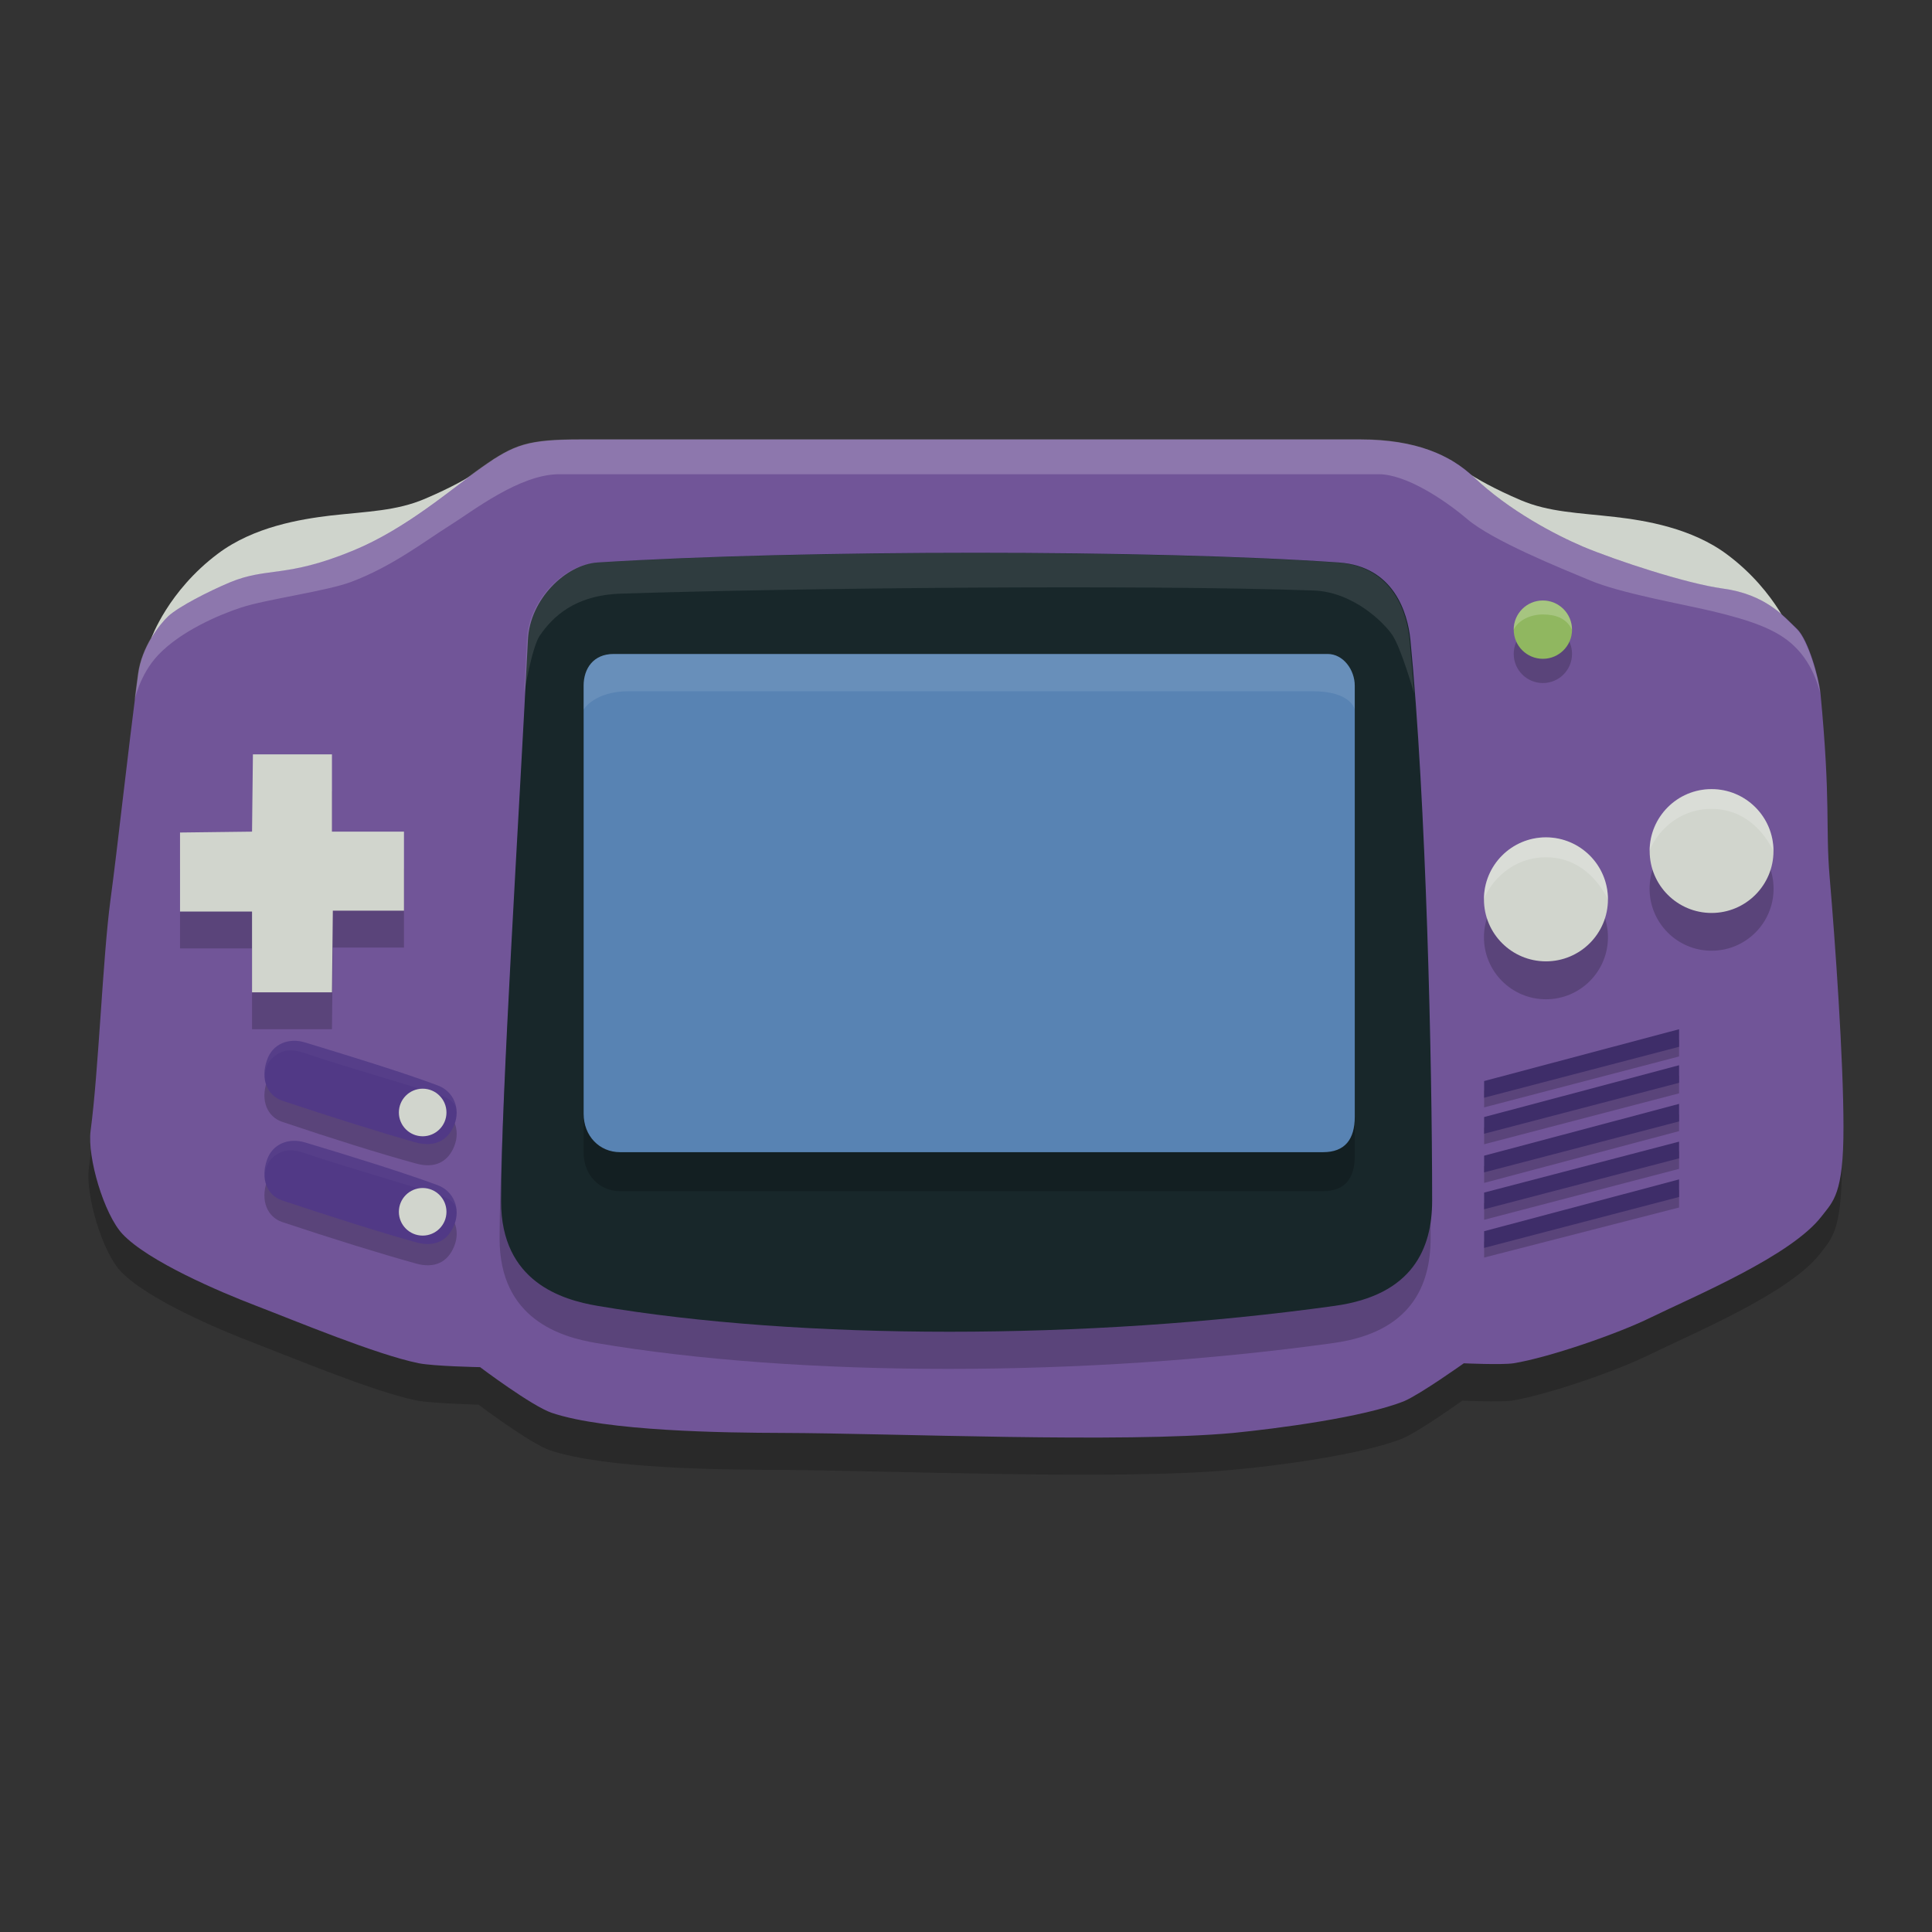 <?xml version="1.0" encoding="utf-8"?>
<svg version="1.1" xmlns="http://www.w3.org/2000/svg" x="0" y="0" width="22" height="22" viewBox="0 0 22 22" xml:space="preserve">
 <rect x="0" y="0" width="22" height="22" fill="#333333" stroke="none"/>
 <g>
  <path fill="#CFD4CC" d="M20.429,7.279c0,0-0.19-0.537-0.758-0.962c-0.405-0.305-0.94-0.391-1.278-0.43 c-0.431-0.049-0.753-0.055-1.075-0.191c-0.61-0.26-0.798-0.459-0.798-0.459v2.042H20.429"/>
  <path fill="#CFD4CC" d="M1.724,7.266c0,0,0.19-0.536,0.757-0.961c0.408-0.307,0.941-0.393,1.28-0.434 c0.431-0.048,0.753-0.053,1.075-0.19c0.612-0.26,0.799-0.459,0.799-0.459v2.043L1.724,7.266"/>
 </g>
 <g>
  <path fill="#010002" fill-opacity=".2" d="M1.555,8.098c0.039-0.307,0.243-0.565,0.339-0.655c0.121-0.108,0.458-0.284,0.702-0.385 c0.431-0.182,0.633-0.047,1.403-0.362c0.604-0.25,1.114-0.699,1.471-0.952c0.37-0.263,0.521-0.317,1.133-0.317 c2.218,0,6.992,0,8.871,0c0.636,0,1.029,0.185,1.291,0.43c0.407,0.384,0.926,0.657,1.243,0.792c0.381,0.16,1.175,0.42,1.584,0.475 c0.499,0.068,0.709,0.323,0.853,0.464c0.126,0.123,0.249,0.559,0.266,0.729c0.118,1.249,0.057,1.513,0.105,2.088 c0.063,0.762,0.157,2.087,0.158,2.851c0,0.77-0.121,0.852-0.249,1.02c-0.343,0.447-1.439,0.904-1.947,1.152 c-0.368,0.182-1.156,0.455-1.561,0.521c-0.14,0.02-0.565,0-0.565,0s-0.493,0.352-0.679,0.43c-0.458,0.186-1.453,0.316-1.947,0.359 c-1.28,0.119-3.854,0.008-5.137,0c-0.658-0.002-2-0.012-2.625-0.223c-0.229-0.078-0.815-0.52-0.815-0.52s-0.53-0.014-0.704-0.047 c-0.481-0.098-1.396-0.48-1.854-0.656c-0.404-0.154-1.222-0.502-1.517-0.816c-0.21-0.223-0.403-0.871-0.362-1.176 c0.09-0.68,0.138-1.972,0.225-2.627C1.323,10.033,1.422,9.079,1.555,8.098z"/>
  <path fill="#715598" d="M1.574,7.673c0.042-0.307,0.244-0.566,0.341-0.656c0.118-0.109,0.458-0.283,0.7-0.385 c0.432-0.18,0.634-0.045,1.403-0.362C4.622,6.022,5.133,5.572,5.49,5.32c0.37-0.261,0.521-0.315,1.131-0.315 c2.218,0,6.996,0,8.871,0c0.637,0,1.029,0.18,1.291,0.429c0.407,0.385,0.93,0.657,1.244,0.791c0.383,0.16,1.176,0.42,1.586,0.476 c0.496,0.066,0.705,0.324,0.852,0.462c0.127,0.124,0.248,0.559,0.265,0.73c0.119,1.25,0.056,1.511,0.104,2.088 c0.065,0.762,0.158,2.088,0.158,2.85c0.002,0.77-0.119,0.85-0.248,1.018c-0.343,0.449-1.438,0.906-1.947,1.154 c-0.369,0.182-1.155,0.455-1.563,0.521c-0.138,0.02-0.565,0-0.565,0s-0.492,0.35-0.677,0.43c-0.461,0.186-1.455,0.314-1.947,0.363 c-1.279,0.117-3.854,0.004-5.137,0c-0.658-0.002-2.001-0.018-2.626-0.229c-0.228-0.078-0.815-0.52-0.815-0.52 s-0.53-0.01-0.701-0.045c-0.481-0.098-1.396-0.48-1.855-0.656c-0.402-0.154-1.222-0.502-1.517-0.816 c-0.209-0.225-0.402-0.871-0.362-1.176c0.091-0.678,0.138-1.972,0.226-2.627C1.344,9.609,1.444,8.654,1.574,7.673z"/>
 </g>
 <g>
  <path fill="#010002" fill-opacity=".2" d="M6.787,6.83c2.345-0.147,6.329-0.147,8.441,0c0.635,0.043,0.787,0.576,0.816,0.874 c0.18,1.841,0.247,4.806,0.247,6.392c0,0.541-0.221,1.074-1.105,1.197c-2.823,0.393-6.083,0.393-8.399,0 c-0.399-0.068-1.098-0.271-1.098-1.188c0-1.191,0.204-4.364,0.305-6.403C6.018,7.248,6.424,6.852,6.787,6.83z"/>
  <path fill="#18272A" d="M6.805,6.405c2.343-0.147,6.324-0.147,8.44,0c0.63,0.044,0.784,0.577,0.815,0.875 c0.18,1.842,0.248,4.805,0.248,6.393c0,0.543-0.221,1.074-1.109,1.197c-2.82,0.393-6.08,0.393-8.395,0 c-0.4-0.068-1.098-0.271-1.098-1.189c0-1.188,0.204-4.363,0.306-6.4C6.035,6.824,6.442,6.427,6.805,6.405z"/>
  <path fill="#FFFFFF" fill-opacity=".1" d="M16.102,7.894c-0.016-0.215-0.034-0.42-0.052-0.613 c-0.029-0.297-0.183-0.83-0.817-0.875c-2.113-0.145-6.098-0.145-8.441,0C6.431,6.429,6.022,6.825,6,7.28 c-0.01,0.195-0.021,0.4-0.031,0.613c0,0,0.088-0.523,0.176-0.653C6.292,7.026,6.542,6.777,7.071,6.76 c2.016-0.065,5.92-0.105,7.887-0.036c0.455,0.017,0.802,0.368,0.896,0.506C15.955,7.378,16.102,7.894,16.102,7.894z"/>
 </g>
 <g>
  <path fill="#010002" fill-opacity=".2" d="M6.986,7.893c1.523,0,6.743,0,8.133,0c0.176,0,0.308,0.179,0.308,0.362 c0,1.04,0,3.97,0,4.905c0,0.26-0.112,0.404-0.361,0.404c-1.388,0-6.359,0-8.005,0c-0.233,0-0.415-0.182-0.415-0.438 c0-0.755,0-3.771,0-4.873C6.646,8.057,6.759,7.893,6.986,7.893z"/>
  <path fill="#5883B3" d="M6.986,7.447c1.523,0,6.743,0,8.133,0c0.176,0,0.308,0.179,0.308,0.362c0,1.041,0,3.971,0,4.907 c0,0.258-0.112,0.404-0.361,0.404c-1.388,0-6.359,0-8.005,0c-0.233,0-0.415-0.182-0.415-0.438c0-0.755,0-3.772,0-4.874 C6.646,7.611,6.759,7.447,6.986,7.447z"/>
  <path fill="#FFFFFF" fill-opacity=".1" d="M15.426,8.081c0-0.064,0-0.218,0-0.271c0-0.182-0.131-0.362-0.308-0.362 c-1.392,0-6.61,0-8.133,0c-0.227,0-0.34,0.164-0.34,0.362c0,0.08,0,0.172,0,0.271c0,0,0.119-0.21,0.516-0.21 c1.436,0,6.565,0,7.776,0C15.393,7.869,15.426,8.081,15.426,8.081z"/>
 </g>
 <g>
  <polygon fill="#010002" fill-opacity=".2" points="2.87 9.89 2.88 9.01 3.78 9.01 3.78 9.89 4.6 9.89 4.6 10.79 3.79 10.79 3.78 11.72 2.87 11.72 2.87 10.8 2.05 10.8 2.05 9.9"/>
  <polygon fill="#D1D5CD" points="2.87 9.47 2.88 8.59 3.78 8.59 3.78 9.47 4.6 9.47 4.6 10.37 3.79 10.37 3.78 11.3 2.87 11.3 2.87 10.38 2.05 10.38 2.05 9.48"/>
  <g opacity=".2">
   <path fill="#010002" d="M3.476,12.115c0.542,0.162,1.124,0.342,1.509,0.486c0.18,0.068,0.264,0.264,0.187,0.453 c-0.074,0.182-0.225,0.254-0.435,0.195c-0.408-0.111-0.967-0.287-1.525-0.475c-0.167-0.057-0.249-0.242-0.172-0.459 C3.104,12.127,3.292,12.061,3.476,12.115z"/>
   <path fill="#010002" d="M3.476,13.252c0.542,0.166,1.124,0.344,1.509,0.488c0.18,0.068,0.264,0.264,0.187,0.451 c-0.074,0.184-0.225,0.256-0.435,0.197c-0.408-0.113-0.967-0.287-1.525-0.473c-0.167-0.057-0.249-0.244-0.172-0.463 C3.104,13.268,3.292,13.197,3.476,13.252z"/>
  </g>
  <g>
   <path fill="#513986" d="M3.476,11.871c0.542,0.165,1.124,0.344,1.509,0.489c0.18,0.066,0.263,0.264,0.187,0.451 c-0.074,0.18-0.224,0.254-0.435,0.199c-0.408-0.115-0.967-0.291-1.525-0.477c-0.167-0.059-0.249-0.242-0.172-0.461 C3.104,11.883,3.292,11.814,3.476,11.871z"/>
   <path fill="#513986" d="M3.476,13.01c0.542,0.162,1.124,0.344,1.509,0.486c0.18,0.068,0.263,0.266,0.187,0.453 c-0.074,0.182-0.225,0.256-0.435,0.197c-0.408-0.113-0.967-0.291-1.525-0.477c-0.167-0.055-0.249-0.242-0.172-0.461 C3.104,13.023,3.292,12.953,3.476,13.01z"/>
  </g>
  <path fill="#FFFFFF" fill-opacity=".03" d="M5.201,12.672c0-0.139-0.081-0.262-0.215-0.313c-0.384-0.145-0.967-0.326-1.51-0.489 c-0.185-0.057-0.372,0.015-0.437,0.202c-0.027,0.084-0.035,0.161-0.022,0.228c0,0-0.026-0.163,0.098-0.265 c0.121-0.099,0.229-0.088,0.386-0.033c0.428,0.146,1.124,0.341,1.513,0.471C5.227,12.543,5.201,12.672,5.201,12.672z"/>
  <path fill="#FFFFFF" fill-opacity=".03" d="M5.201,13.809c0-0.137-0.081-0.262-0.215-0.313c-0.384-0.143-0.967-0.324-1.51-0.486 c-0.185-0.057-0.372,0.016-0.437,0.201c-0.027,0.08-0.035,0.16-0.022,0.227c0,0-0.026-0.162,0.098-0.266 c0.121-0.098,0.229-0.086,0.385-0.031c0.429,0.146,1.124,0.342,1.512,0.471C5.227,13.682,5.201,13.809,5.201,13.809z"/>
  <circle fill="#D1D5CD" cx="4.813" cy="12.668" r=".271"/>
  <circle fill="#D1D5CD" cx="4.813" cy="13.799" r=".271"/>
 </g>
 <g>
  <g opacity=".2">
   <circle fill="#010002" cx="17.604" cy="10.673" r=".706"/>
   <circle fill="#010002" cx="19.49" cy="10.12" r=".706"/>
  </g>
  <g>
   <circle fill="#D1D5CD" cx="17.604" cy="10.241" r=".706"/>
   <circle fill="#D1D5CD" cx="19.49" cy="9.691" r=".705"/>
  </g>
  <circle fill="#010002" fill-opacity=".2" cx="17.569" cy="7.446" r=".332"/>
  <circle fill="#90B760" cx="17.569" cy="7.17" r=".332"/>
  <path fill="#FFFFFF" fill-opacity=".2" d="M18.309,10.241c-0.098-0.199-0.316-0.479-0.705-0.479c-0.388,0-0.631,0.28-0.707,0.479 c0-0.39,0.319-0.706,0.707-0.706C17.992,9.537,18.309,9.854,18.309,10.241z"/>
  <path fill="#FFFFFF" fill-opacity=".2" d="M20.194,9.69c-0.098-0.2-0.315-0.479-0.706-0.479c-0.389,0-0.63,0.279-0.705,0.479 c0-0.39,0.316-0.705,0.705-0.705C19.879,8.986,20.194,9.3,20.194,9.69z"/>
  <path fill="#FFFFFF" fill-opacity=".2" d="M17.9,7.171c-0.065-0.141-0.204-0.174-0.332-0.174c-0.135,0-0.275,0.06-0.332,0.174 c0-0.183,0.148-0.333,0.332-0.333C17.751,6.838,17.9,6.988,17.9,7.171z"/>
 </g>
 <g>
  <g opacity=".2">
   <polygon fill="#010002" points="16.9 12.42 19.12 11.84 19.12 12.03 16.9 12.61"/>
   <polygon fill="#010002" points="16.9 12.84 19.12 12.25 19.12 12.45 16.9 13.03"/>
   <polygon fill="#010002" points="16.9 13.28 19.12 12.69 19.12 12.88 16.9 13.47"/>
   <polygon fill="#010002" points="16.9 13.7 19.12 13.11 19.12 13.31 16.9 13.89"/>
   <polygon fill="#010002" points="16.9 14.14 19.12 13.55 19.12 13.75 16.9 14.32"/>
  </g>
  <g>
   <polygon fill="#3E2D69" points="16.9 12.31 19.12 11.72 19.12 11.92 16.9 12.5"/>
   <polygon fill="#3E2D69" points="16.9 12.72 19.12 12.13 19.12 12.33 16.9 12.91"/>
   <polygon fill="#3E2D69" points="16.9 13.16 19.12 12.57 19.12 12.77 16.9 13.35"/>
   <polygon fill="#3E2D69" points="16.9 13.58 19.12 13 19.12 13.19 16.9 13.77"/>
   <polygon fill="#3E2D69" points="16.9 14.02 19.12 13.43 19.12 13.63 16.9 14.21"/>
  </g>
 </g>
 <g>
  <path fill="#FFFFFF" fill-opacity=".2" d="M20.725,7.893c-0.015-0.171-0.138-0.606-0.266-0.73 c-0.144-0.139-0.353-0.397-0.85-0.464c-0.411-0.056-1.203-0.315-1.587-0.475c-0.315-0.135-0.837-0.408-1.243-0.792 c-0.26-0.248-0.656-0.43-1.289-0.43c-1.878,0-6.654,0-8.874,0c-0.61,0-0.761,0.057-1.131,0.317C5.127,5.57,4.616,6.021,4.015,6.268 c-0.77,0.318-0.972,0.182-1.404,0.362c-0.243,0.104-0.583,0.278-0.7,0.387c-0.097,0.089-0.3,0.35-0.34,0.656 C1.556,7.777,1.543,7.882,1.53,7.986c0,0,0.056-0.299,0.269-0.525c0.253-0.269,0.687-0.458,0.947-0.543 C3.031,6.824,3.718,6.732,4,6.626C4.467,6.45,4.841,6.16,5.121,5.984C5.374,5.827,5.915,5.4,6.367,5.4c2.225,0,7.37,0,9.332,0 c0.307,0,0.741,0.284,1.005,0.508c0.288,0.247,1.053,0.556,1.402,0.701c0.348,0.146,1.018,0.263,1.385,0.349 c0.449,0.107,0.744,0.21,0.939,0.398C20.667,7.58,20.725,7.893,20.725,7.893z"/>
 </g>
</svg>
